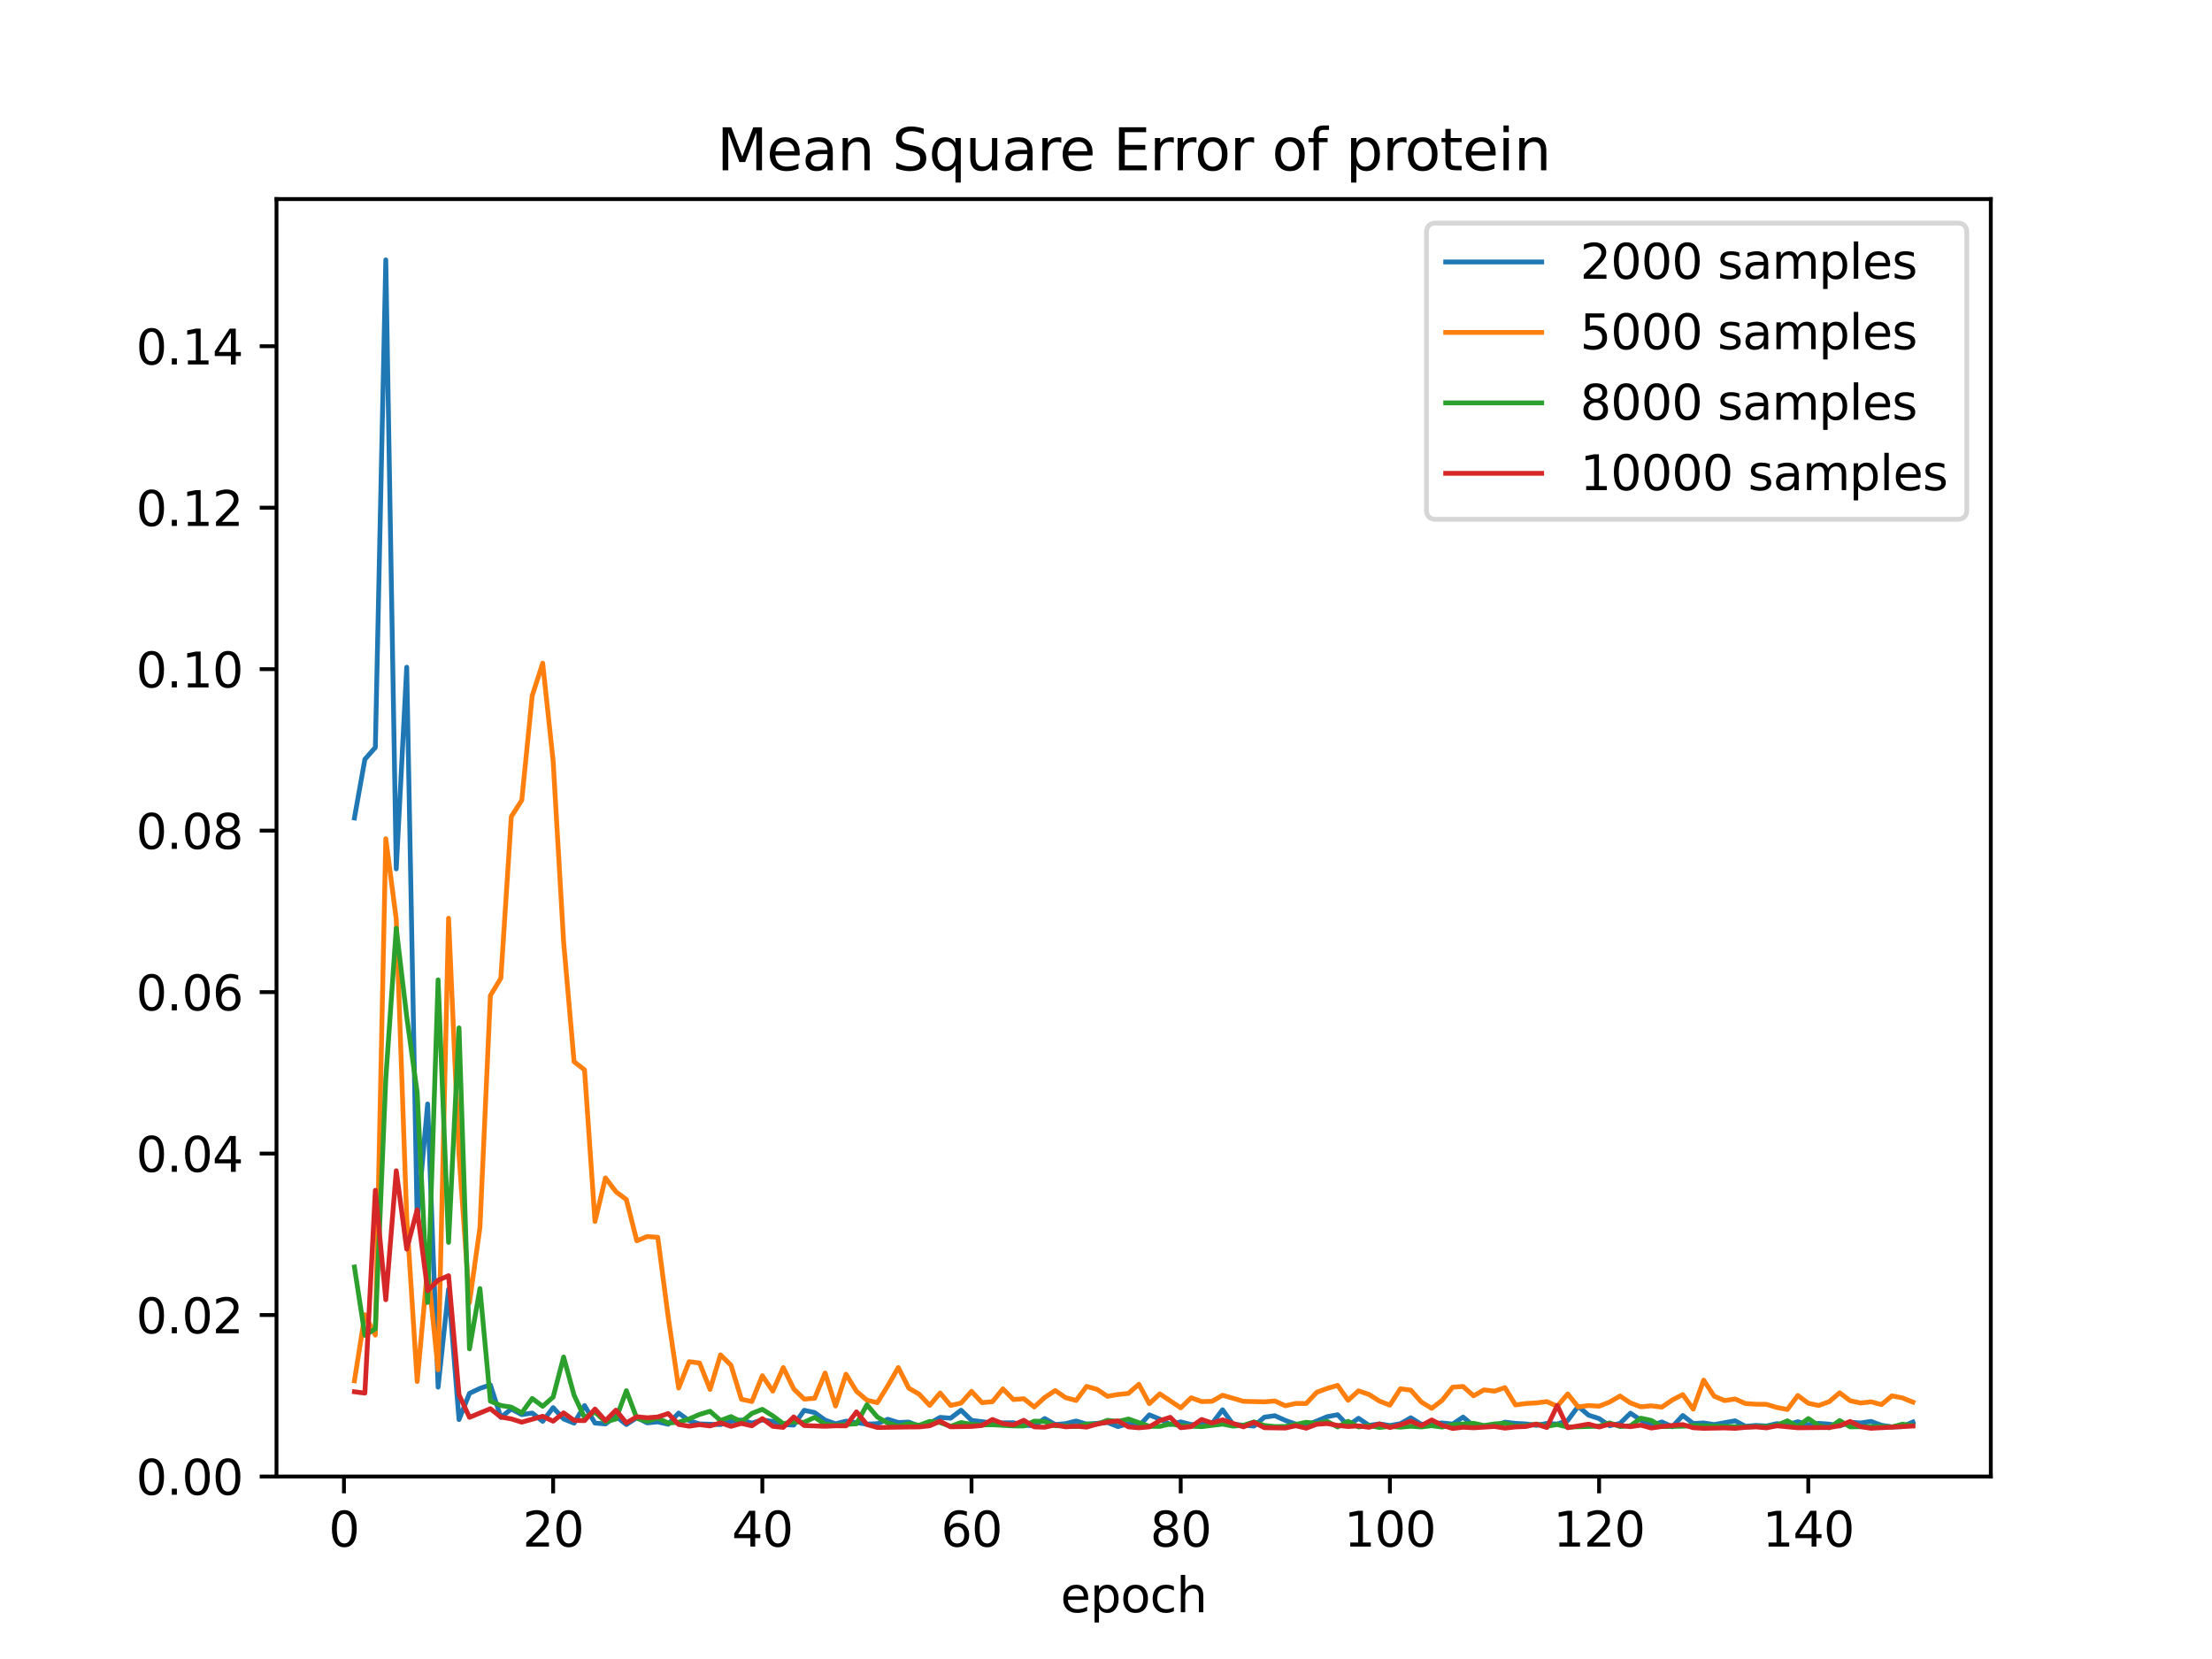<?xml version="1.0" encoding="utf-8" standalone="no"?>
<!DOCTYPE svg PUBLIC "-//W3C//DTD SVG 1.1//EN"
  "http://www.w3.org/Graphics/SVG/1.1/DTD/svg11.dtd">
<svg xmlns:xlink="http://www.w3.org/1999/xlink" width="460.8pt" height="345.6pt" viewBox="0 0 460.8 345.6" xmlns="http://www.w3.org/2000/svg" version="1.1">
 <defs>
  <style type="text/css">*{stroke-linejoin: round; stroke-linecap: butt}</style>
 </defs>
 <g id="figure_1">
  <g id="patch_1">
   <path d="M 0 345.6 
L 460.8 345.6 
L 460.8 0 
L 0 0 
z
" style="fill: #ffffff"/>
  </g>
  <g id="axes_1">
   <g id="patch_2">
    <path d="M 57.6 307.584 
L 414.72 307.584 
L 414.72 41.472 
L 57.6 41.472 
z
" style="fill: #ffffff"/>
   </g>
   <g id="matplotlib.axis_1">
    <g id="xtick_1">
     <g id="line2d_1">
      <defs>
       <path id="mb97d5ebcbe" d="M 0 0 
L 0 3.5 
" style="stroke: #000000; stroke-width: 0.8"/>
      </defs>
      <g>
       <use xlink:href="#mb97d5ebcbe" x="71.654" y="307.584" style="stroke: #000000; stroke-width: 0.8"/>
      </g>
     </g>
     <g id="text_1">
      <!-- 0 -->
      <g transform="translate(68.473 322.182) scale(0.1 -0.1)">
       <defs>
        <path id="DejaVuSans-30" d="M 2034 4250 
Q 1547 4250 1301 3770 
Q 1056 3291 1056 2328 
Q 1056 1369 1301 889 
Q 1547 409 2034 409 
Q 2525 409 2770 889 
Q 3016 1369 3016 2328 
Q 3016 3291 2770 3770 
Q 2525 4250 2034 4250 
z
M 2034 4750 
Q 2819 4750 3233 4129 
Q 3647 3509 3647 2328 
Q 3647 1150 3233 529 
Q 2819 -91 2034 -91 
Q 1250 -91 836 529 
Q 422 1150 422 2328 
Q 422 3509 836 4129 
Q 1250 4750 2034 4750 
z
" transform="scale(0.016)"/>
       </defs>
       <use xlink:href="#DejaVuSans-30"/>
      </g>
     </g>
    </g>
    <g id="xtick_2">
     <g id="line2d_2">
      <g>
       <use xlink:href="#mb97d5ebcbe" x="115.232" y="307.584" style="stroke: #000000; stroke-width: 0.8"/>
      </g>
     </g>
     <g id="text_2">
      <!-- 20 -->
      <g transform="translate(108.869 322.182) scale(0.1 -0.1)">
       <defs>
        <path id="DejaVuSans-32" d="M 1228 531 
L 3431 531 
L 3431 0 
L 469 0 
L 469 531 
Q 828 903 1448 1529 
Q 2069 2156 2228 2338 
Q 2531 2678 2651 2914 
Q 2772 3150 2772 3378 
Q 2772 3750 2511 3984 
Q 2250 4219 1831 4219 
Q 1534 4219 1204 4116 
Q 875 4013 500 3803 
L 500 4441 
Q 881 4594 1212 4672 
Q 1544 4750 1819 4750 
Q 2544 4750 2975 4387 
Q 3406 4025 3406 3419 
Q 3406 3131 3298 2873 
Q 3191 2616 2906 2266 
Q 2828 2175 2409 1742 
Q 1991 1309 1228 531 
z
" transform="scale(0.016)"/>
       </defs>
       <use xlink:href="#DejaVuSans-32"/>
       <use xlink:href="#DejaVuSans-30" x="63.623"/>
      </g>
     </g>
    </g>
    <g id="xtick_3">
     <g id="line2d_3">
      <g>
       <use xlink:href="#mb97d5ebcbe" x="158.809" y="307.584" style="stroke: #000000; stroke-width: 0.8"/>
      </g>
     </g>
     <g id="text_3">
      <!-- 40 -->
      <g transform="translate(152.447 322.182) scale(0.1 -0.1)">
       <defs>
        <path id="DejaVuSans-34" d="M 2419 4116 
L 825 1625 
L 2419 1625 
L 2419 4116 
z
M 2253 4666 
L 3047 4666 
L 3047 1625 
L 3713 1625 
L 3713 1100 
L 3047 1100 
L 3047 0 
L 2419 0 
L 2419 1100 
L 313 1100 
L 313 1709 
L 2253 4666 
z
" transform="scale(0.016)"/>
       </defs>
       <use xlink:href="#DejaVuSans-34"/>
       <use xlink:href="#DejaVuSans-30" x="63.623"/>
      </g>
     </g>
    </g>
    <g id="xtick_4">
     <g id="line2d_4">
      <g>
       <use xlink:href="#mb97d5ebcbe" x="202.387" y="307.584" style="stroke: #000000; stroke-width: 0.8"/>
      </g>
     </g>
     <g id="text_4">
      <!-- 60 -->
      <g transform="translate(196.025 322.182) scale(0.1 -0.1)">
       <defs>
        <path id="DejaVuSans-36" d="M 2113 2584 
Q 1688 2584 1439 2293 
Q 1191 2003 1191 1497 
Q 1191 994 1439 701 
Q 1688 409 2113 409 
Q 2538 409 2786 701 
Q 3034 994 3034 1497 
Q 3034 2003 2786 2293 
Q 2538 2584 2113 2584 
z
M 3366 4563 
L 3366 3988 
Q 3128 4100 2886 4159 
Q 2644 4219 2406 4219 
Q 1781 4219 1451 3797 
Q 1122 3375 1075 2522 
Q 1259 2794 1537 2939 
Q 1816 3084 2150 3084 
Q 2853 3084 3261 2657 
Q 3669 2231 3669 1497 
Q 3669 778 3244 343 
Q 2819 -91 2113 -91 
Q 1303 -91 875 529 
Q 447 1150 447 2328 
Q 447 3434 972 4092 
Q 1497 4750 2381 4750 
Q 2619 4750 2861 4703 
Q 3103 4656 3366 4563 
z
" transform="scale(0.016)"/>
       </defs>
       <use xlink:href="#DejaVuSans-36"/>
       <use xlink:href="#DejaVuSans-30" x="63.623"/>
      </g>
     </g>
    </g>
    <g id="xtick_5">
     <g id="line2d_5">
      <g>
       <use xlink:href="#mb97d5ebcbe" x="245.965" y="307.584" style="stroke: #000000; stroke-width: 0.8"/>
      </g>
     </g>
     <g id="text_5">
      <!-- 80 -->
      <g transform="translate(239.603 322.182) scale(0.1 -0.1)">
       <defs>
        <path id="DejaVuSans-38" d="M 2034 2216 
Q 1584 2216 1326 1975 
Q 1069 1734 1069 1313 
Q 1069 891 1326 650 
Q 1584 409 2034 409 
Q 2484 409 2743 651 
Q 3003 894 3003 1313 
Q 3003 1734 2745 1975 
Q 2488 2216 2034 2216 
z
M 1403 2484 
Q 997 2584 770 2862 
Q 544 3141 544 3541 
Q 544 4100 942 4425 
Q 1341 4750 2034 4750 
Q 2731 4750 3128 4425 
Q 3525 4100 3525 3541 
Q 3525 3141 3298 2862 
Q 3072 2584 2669 2484 
Q 3125 2378 3379 2068 
Q 3634 1759 3634 1313 
Q 3634 634 3220 271 
Q 2806 -91 2034 -91 
Q 1263 -91 848 271 
Q 434 634 434 1313 
Q 434 1759 690 2068 
Q 947 2378 1403 2484 
z
M 1172 3481 
Q 1172 3119 1398 2916 
Q 1625 2713 2034 2713 
Q 2441 2713 2670 2916 
Q 2900 3119 2900 3481 
Q 2900 3844 2670 4047 
Q 2441 4250 2034 4250 
Q 1625 4250 1398 4047 
Q 1172 3844 1172 3481 
z
" transform="scale(0.016)"/>
       </defs>
       <use xlink:href="#DejaVuSans-38"/>
       <use xlink:href="#DejaVuSans-30" x="63.623"/>
      </g>
     </g>
    </g>
    <g id="xtick_6">
     <g id="line2d_6">
      <g>
       <use xlink:href="#mb97d5ebcbe" x="289.543" y="307.584" style="stroke: #000000; stroke-width: 0.8"/>
      </g>
     </g>
     <g id="text_6">
      <!-- 100 -->
      <g transform="translate(279.999 322.182) scale(0.1 -0.1)">
       <defs>
        <path id="DejaVuSans-31" d="M 794 531 
L 1825 531 
L 1825 4091 
L 703 3866 
L 703 4441 
L 1819 4666 
L 2450 4666 
L 2450 531 
L 3481 531 
L 3481 0 
L 794 0 
L 794 531 
z
" transform="scale(0.016)"/>
       </defs>
       <use xlink:href="#DejaVuSans-31"/>
       <use xlink:href="#DejaVuSans-30" x="63.623"/>
       <use xlink:href="#DejaVuSans-30" x="127.246"/>
      </g>
     </g>
    </g>
    <g id="xtick_7">
     <g id="line2d_7">
      <g>
       <use xlink:href="#mb97d5ebcbe" x="333.121" y="307.584" style="stroke: #000000; stroke-width: 0.8"/>
      </g>
     </g>
     <g id="text_7">
      <!-- 120 -->
      <g transform="translate(323.577 322.182) scale(0.1 -0.1)">
       <use xlink:href="#DejaVuSans-31"/>
       <use xlink:href="#DejaVuSans-32" x="63.623"/>
       <use xlink:href="#DejaVuSans-30" x="127.246"/>
      </g>
     </g>
    </g>
    <g id="xtick_8">
     <g id="line2d_8">
      <g>
       <use xlink:href="#mb97d5ebcbe" x="376.698" y="307.584" style="stroke: #000000; stroke-width: 0.8"/>
      </g>
     </g>
     <g id="text_8">
      <!-- 140 -->
      <g transform="translate(367.155 322.182) scale(0.1 -0.1)">
       <use xlink:href="#DejaVuSans-31"/>
       <use xlink:href="#DejaVuSans-34" x="63.623"/>
       <use xlink:href="#DejaVuSans-30" x="127.246"/>
      </g>
     </g>
    </g>
    <g id="text_9">
     <!-- epoch -->
     <g transform="translate(220.932 335.861) scale(0.1 -0.1)">
      <defs>
       <path id="DejaVuSans-65" d="M 3597 1894 
L 3597 1613 
L 953 1613 
Q 991 1019 1311 708 
Q 1631 397 2203 397 
Q 2534 397 2845 478 
Q 3156 559 3463 722 
L 3463 178 
Q 3153 47 2828 -22 
Q 2503 -91 2169 -91 
Q 1331 -91 842 396 
Q 353 884 353 1716 
Q 353 2575 817 3079 
Q 1281 3584 2069 3584 
Q 2775 3584 3186 3129 
Q 3597 2675 3597 1894 
z
M 3022 2063 
Q 3016 2534 2758 2815 
Q 2500 3097 2075 3097 
Q 1594 3097 1305 2825 
Q 1016 2553 972 2059 
L 3022 2063 
z
" transform="scale(0.016)"/>
       <path id="DejaVuSans-70" d="M 1159 525 
L 1159 -1331 
L 581 -1331 
L 581 3500 
L 1159 3500 
L 1159 2969 
Q 1341 3281 1617 3432 
Q 1894 3584 2278 3584 
Q 2916 3584 3314 3078 
Q 3713 2572 3713 1747 
Q 3713 922 3314 415 
Q 2916 -91 2278 -91 
Q 1894 -91 1617 61 
Q 1341 213 1159 525 
z
M 3116 1747 
Q 3116 2381 2855 2742 
Q 2594 3103 2138 3103 
Q 1681 3103 1420 2742 
Q 1159 2381 1159 1747 
Q 1159 1113 1420 752 
Q 1681 391 2138 391 
Q 2594 391 2855 752 
Q 3116 1113 3116 1747 
z
" transform="scale(0.016)"/>
       <path id="DejaVuSans-6f" d="M 1959 3097 
Q 1497 3097 1228 2736 
Q 959 2375 959 1747 
Q 959 1119 1226 758 
Q 1494 397 1959 397 
Q 2419 397 2687 759 
Q 2956 1122 2956 1747 
Q 2956 2369 2687 2733 
Q 2419 3097 1959 3097 
z
M 1959 3584 
Q 2709 3584 3137 3096 
Q 3566 2609 3566 1747 
Q 3566 888 3137 398 
Q 2709 -91 1959 -91 
Q 1206 -91 779 398 
Q 353 888 353 1747 
Q 353 2609 779 3096 
Q 1206 3584 1959 3584 
z
" transform="scale(0.016)"/>
       <path id="DejaVuSans-63" d="M 3122 3366 
L 3122 2828 
Q 2878 2963 2633 3030 
Q 2388 3097 2138 3097 
Q 1578 3097 1268 2742 
Q 959 2388 959 1747 
Q 959 1106 1268 751 
Q 1578 397 2138 397 
Q 2388 397 2633 464 
Q 2878 531 3122 666 
L 3122 134 
Q 2881 22 2623 -34 
Q 2366 -91 2075 -91 
Q 1284 -91 818 406 
Q 353 903 353 1747 
Q 353 2603 823 3093 
Q 1294 3584 2113 3584 
Q 2378 3584 2631 3529 
Q 2884 3475 3122 3366 
z
" transform="scale(0.016)"/>
       <path id="DejaVuSans-68" d="M 3513 2113 
L 3513 0 
L 2938 0 
L 2938 2094 
Q 2938 2591 2744 2837 
Q 2550 3084 2163 3084 
Q 1697 3084 1428 2787 
Q 1159 2491 1159 1978 
L 1159 0 
L 581 0 
L 581 4863 
L 1159 4863 
L 1159 2956 
Q 1366 3272 1645 3428 
Q 1925 3584 2291 3584 
Q 2894 3584 3203 3211 
Q 3513 2838 3513 2113 
z
" transform="scale(0.016)"/>
      </defs>
      <use xlink:href="#DejaVuSans-65"/>
      <use xlink:href="#DejaVuSans-70" x="61.523"/>
      <use xlink:href="#DejaVuSans-6f" x="125"/>
      <use xlink:href="#DejaVuSans-63" x="186.182"/>
      <use xlink:href="#DejaVuSans-68" x="241.162"/>
     </g>
    </g>
   </g>
   <g id="matplotlib.axis_2">
    <g id="ytick_1">
     <g id="line2d_9">
      <defs>
       <path id="m82a26442da" d="M 0 0 
L -3.5 0 
" style="stroke: #000000; stroke-width: 0.8"/>
      </defs>
      <g>
       <use xlink:href="#m82a26442da" x="57.6" y="307.584" style="stroke: #000000; stroke-width: 0.8"/>
      </g>
     </g>
     <g id="text_10">
      <!-- 0.00 -->
      <g transform="translate(28.334 311.383) scale(0.1 -0.1)">
       <defs>
        <path id="DejaVuSans-2e" d="M 684 794 
L 1344 794 
L 1344 0 
L 684 0 
L 684 794 
z
" transform="scale(0.016)"/>
       </defs>
       <use xlink:href="#DejaVuSans-30"/>
       <use xlink:href="#DejaVuSans-2e" x="63.623"/>
       <use xlink:href="#DejaVuSans-30" x="95.41"/>
       <use xlink:href="#DejaVuSans-30" x="159.033"/>
      </g>
     </g>
    </g>
    <g id="ytick_2">
     <g id="line2d_10">
      <g>
       <use xlink:href="#m82a26442da" x="57.6" y="273.947" style="stroke: #000000; stroke-width: 0.8"/>
      </g>
     </g>
     <g id="text_11">
      <!-- 0.02 -->
      <g transform="translate(28.334 277.747) scale(0.1 -0.1)">
       <use xlink:href="#DejaVuSans-30"/>
       <use xlink:href="#DejaVuSans-2e" x="63.623"/>
       <use xlink:href="#DejaVuSans-30" x="95.41"/>
       <use xlink:href="#DejaVuSans-32" x="159.033"/>
      </g>
     </g>
    </g>
    <g id="ytick_3">
     <g id="line2d_11">
      <g>
       <use xlink:href="#m82a26442da" x="57.6" y="240.311" style="stroke: #000000; stroke-width: 0.8"/>
      </g>
     </g>
     <g id="text_12">
      <!-- 0.04 -->
      <g transform="translate(28.334 244.11) scale(0.1 -0.1)">
       <use xlink:href="#DejaVuSans-30"/>
       <use xlink:href="#DejaVuSans-2e" x="63.623"/>
       <use xlink:href="#DejaVuSans-30" x="95.41"/>
       <use xlink:href="#DejaVuSans-34" x="159.033"/>
      </g>
     </g>
    </g>
    <g id="ytick_4">
     <g id="line2d_12">
      <g>
       <use xlink:href="#m82a26442da" x="57.6" y="206.674" style="stroke: #000000; stroke-width: 0.8"/>
      </g>
     </g>
     <g id="text_13">
      <!-- 0.06 -->
      <g transform="translate(28.334 210.473) scale(0.1 -0.1)">
       <use xlink:href="#DejaVuSans-30"/>
       <use xlink:href="#DejaVuSans-2e" x="63.623"/>
       <use xlink:href="#DejaVuSans-30" x="95.41"/>
       <use xlink:href="#DejaVuSans-36" x="159.033"/>
      </g>
     </g>
    </g>
    <g id="ytick_5">
     <g id="line2d_13">
      <g>
       <use xlink:href="#m82a26442da" x="57.6" y="173.037" style="stroke: #000000; stroke-width: 0.8"/>
      </g>
     </g>
     <g id="text_14">
      <!-- 0.08 -->
      <g transform="translate(28.334 176.836) scale(0.1 -0.1)">
       <use xlink:href="#DejaVuSans-30"/>
       <use xlink:href="#DejaVuSans-2e" x="63.623"/>
       <use xlink:href="#DejaVuSans-30" x="95.41"/>
       <use xlink:href="#DejaVuSans-38" x="159.033"/>
      </g>
     </g>
    </g>
    <g id="ytick_6">
     <g id="line2d_14">
      <g>
       <use xlink:href="#m82a26442da" x="57.6" y="139.401" style="stroke: #000000; stroke-width: 0.8"/>
      </g>
     </g>
     <g id="text_15">
      <!-- 0.10 -->
      <g transform="translate(28.334 143.2) scale(0.1 -0.1)">
       <use xlink:href="#DejaVuSans-30"/>
       <use xlink:href="#DejaVuSans-2e" x="63.623"/>
       <use xlink:href="#DejaVuSans-31" x="95.41"/>
       <use xlink:href="#DejaVuSans-30" x="159.033"/>
      </g>
     </g>
    </g>
    <g id="ytick_7">
     <g id="line2d_15">
      <g>
       <use xlink:href="#m82a26442da" x="57.6" y="105.764" style="stroke: #000000; stroke-width: 0.8"/>
      </g>
     </g>
     <g id="text_16">
      <!-- 0.12 -->
      <g transform="translate(28.334 109.563) scale(0.1 -0.1)">
       <use xlink:href="#DejaVuSans-30"/>
       <use xlink:href="#DejaVuSans-2e" x="63.623"/>
       <use xlink:href="#DejaVuSans-31" x="95.41"/>
       <use xlink:href="#DejaVuSans-32" x="159.033"/>
      </g>
     </g>
    </g>
    <g id="ytick_8">
     <g id="line2d_16">
      <g>
       <use xlink:href="#m82a26442da" x="57.6" y="72.127" style="stroke: #000000; stroke-width: 0.8"/>
      </g>
     </g>
     <g id="text_17">
      <!-- 0.14 -->
      <g transform="translate(28.334 75.926) scale(0.1 -0.1)">
       <use xlink:href="#DejaVuSans-30"/>
       <use xlink:href="#DejaVuSans-2e" x="63.623"/>
       <use xlink:href="#DejaVuSans-31" x="95.41"/>
       <use xlink:href="#DejaVuSans-34" x="159.033"/>
      </g>
     </g>
    </g>
   </g>
   <g id="line2d_17">
    <path d="M 73.833 170.4 
L 76.012 158.178 
L 78.191 155.699 
L 80.369 54.144 
L 82.548 181.003 
L 84.727 138.993 
L 86.906 254.177 
L 89.085 229.978 
L 91.264 288.97 
L 93.443 268.587 
L 95.622 295.72 
L 97.801 290.265 
L 99.979 289.228 
L 102.158 288.496 
L 104.337 295.269 
L 106.516 293.517 
L 108.695 294.684 
L 110.874 294.364 
L 113.053 296.088 
L 115.232 293.234 
L 117.411 295.593 
L 119.589 296.473 
L 121.768 292.812 
L 123.947 296.451 
L 126.126 296.63 
L 128.305 295.018 
L 130.484 296.767 
L 132.663 295.326 
L 134.842 296.412 
L 137.021 296.202 
L 139.199 296.695 
L 141.378 294.361 
L 143.557 295.957 
L 145.736 296.629 
L 150.094 296.758 
L 152.273 296.069 
L 154.452 295.82 
L 156.631 296.447 
L 158.809 295.808 
L 160.988 296.113 
L 163.167 296.743 
L 165.346 296.872 
L 167.525 293.794 
L 169.704 294.261 
L 171.883 295.832 
L 174.062 296.595 
L 176.241 296.054 
L 180.598 296.668 
L 182.777 296.576 
L 184.956 295.657 
L 187.135 296.337 
L 189.314 296.241 
L 191.493 297.126 
L 193.672 296.489 
L 195.851 295.268 
L 198.029 295.43 
L 200.208 293.772 
L 202.387 295.881 
L 206.745 296.439 
L 211.103 296.376 
L 213.282 296.914 
L 215.461 296.994 
L 217.639 295.508 
L 219.818 296.755 
L 221.997 296.567 
L 224.176 296.018 
L 226.355 296.672 
L 230.713 296.335 
L 232.892 297.189 
L 235.071 296.577 
L 237.249 297.07 
L 239.428 294.741 
L 241.607 295.634 
L 243.786 296.745 
L 245.965 296.2 
L 248.144 296.765 
L 250.323 296.73 
L 252.502 296.524 
L 254.681 293.683 
L 256.859 296.706 
L 261.217 297.079 
L 263.396 295.223 
L 265.575 294.917 
L 267.754 295.901 
L 269.933 296.667 
L 272.112 296.939 
L 276.469 295.126 
L 278.648 294.718 
L 280.827 296.977 
L 283.006 295.456 
L 285.185 296.932 
L 287.364 296.625 
L 289.543 296.958 
L 291.722 296.588 
L 293.901 295.341 
L 296.079 296.721 
L 300.437 296.426 
L 302.616 296.657 
L 304.795 295.208 
L 306.974 297.03 
L 311.332 297.026 
L 313.511 296.261 
L 315.689 296.52 
L 317.868 296.628 
L 320.047 296.93 
L 322.226 296.524 
L 324.405 296.659 
L 326.584 295.912 
L 328.763 292.973 
L 330.942 294.809 
L 333.121 295.513 
L 335.299 297.007 
L 337.478 296.516 
L 339.657 294.395 
L 341.836 295.843 
L 344.015 296.952 
L 346.194 296.216 
L 348.373 297.225 
L 350.552 294.875 
L 352.731 296.537 
L 354.909 296.427 
L 357.088 296.768 
L 361.446 295.975 
L 363.625 297.133 
L 365.804 296.941 
L 367.983 297.061 
L 370.162 296.57 
L 372.341 296.797 
L 374.519 296.169 
L 376.698 296.784 
L 378.877 296.517 
L 381.056 296.673 
L 383.235 297.047 
L 385.414 296.277 
L 387.593 296.432 
L 389.772 296.102 
L 391.951 296.91 
L 394.129 297.252 
L 396.308 297.198 
L 398.487 296.237 
L 398.487 296.237 
" clip-path="url(#p34cf320d97)" style="fill: none; stroke: #1f77b4; stroke-linecap: square"/>
   </g>
   <g id="line2d_18">
    <path d="M 73.833 287.639 
L 76.012 273.882 
L 78.191 278.132 
L 80.369 174.731 
L 82.548 191.505 
L 84.727 253.678 
L 86.906 287.788 
L 89.085 263.983 
L 91.264 285.363 
L 93.443 191.285 
L 95.622 240.606 
L 97.801 271.345 
L 99.979 255.714 
L 102.158 207.392 
L 104.337 203.771 
L 106.516 170.108 
L 108.695 166.706 
L 110.874 144.915 
L 113.053 138.153 
L 115.232 158.574 
L 117.411 196.197 
L 119.589 221.171 
L 121.768 222.86 
L 123.947 254.452 
L 126.126 245.377 
L 128.305 248.249 
L 130.484 249.898 
L 132.663 258.479 
L 134.842 257.588 
L 137.021 257.752 
L 139.199 274.366 
L 141.378 289.149 
L 143.557 283.664 
L 145.736 283.937 
L 147.915 289.434 
L 150.094 282.242 
L 152.273 284.39 
L 154.452 291.488 
L 156.631 291.963 
L 158.809 286.585 
L 160.988 289.803 
L 163.167 284.89 
L 165.346 289.33 
L 167.525 291.453 
L 169.704 291.289 
L 171.883 286.019 
L 174.062 292.893 
L 176.241 286.276 
L 178.419 289.831 
L 180.598 291.687 
L 182.777 292.198 
L 184.956 288.666 
L 187.135 284.886 
L 189.314 289.179 
L 191.493 290.44 
L 193.672 292.767 
L 195.851 290.182 
L 198.029 292.781 
L 200.208 292.288 
L 202.387 289.85 
L 204.566 292.188 
L 206.745 291.995 
L 208.924 289.326 
L 211.103 291.549 
L 213.282 291.383 
L 215.461 293.094 
L 217.639 291.118 
L 219.818 289.672 
L 221.997 291.16 
L 224.176 291.743 
L 226.355 288.817 
L 228.534 289.421 
L 230.713 290.886 
L 232.892 290.494 
L 235.071 290.272 
L 237.249 288.375 
L 239.428 292.412 
L 241.607 290.363 
L 245.965 293.278 
L 248.144 291.188 
L 250.323 291.969 
L 252.502 291.913 
L 254.681 290.651 
L 259.038 291.917 
L 263.396 292.031 
L 265.575 291.848 
L 267.754 292.844 
L 269.933 292.365 
L 272.112 292.375 
L 274.291 290.045 
L 276.469 289.241 
L 278.648 288.596 
L 280.827 291.704 
L 283.006 289.746 
L 285.185 290.486 
L 287.364 291.872 
L 289.543 292.715 
L 291.722 289.309 
L 293.901 289.594 
L 296.079 292.063 
L 298.258 293.385 
L 300.437 291.698 
L 302.616 288.975 
L 304.795 288.834 
L 306.974 290.774 
L 309.153 289.536 
L 311.332 289.8 
L 313.511 289.067 
L 315.689 292.671 
L 317.868 292.376 
L 320.047 292.253 
L 322.226 291.975 
L 324.405 292.951 
L 326.584 290.384 
L 328.763 293.084 
L 330.942 292.801 
L 333.121 292.94 
L 335.299 292.081 
L 337.478 290.816 
L 339.657 292.263 
L 341.836 293.059 
L 344.015 292.863 
L 346.194 293.132 
L 348.373 291.64 
L 350.552 290.514 
L 352.731 293.553 
L 354.909 287.501 
L 357.088 290.848 
L 359.267 291.762 
L 361.446 291.436 
L 363.625 292.383 
L 365.804 292.522 
L 367.983 292.547 
L 370.162 293.202 
L 372.341 293.624 
L 374.519 290.707 
L 376.698 292.32 
L 378.877 292.79 
L 381.056 291.993 
L 383.235 290.139 
L 385.414 291.796 
L 387.593 292.27 
L 389.772 292.023 
L 391.951 292.601 
L 394.129 290.786 
L 396.308 291.207 
L 398.487 292.086 
L 398.487 292.086 
" clip-path="url(#p34cf320d97)" style="fill: none; stroke: #ff7f0e; stroke-linecap: square"/>
   </g>
   <g id="line2d_19">
    <path d="M 73.833 263.947 
L 76.012 278.171 
L 78.191 276.814 
L 80.369 224.673 
L 82.548 193.383 
L 84.727 211.764 
L 86.906 227.575 
L 89.085 271.332 
L 91.264 204.121 
L 93.443 258.819 
L 95.622 214.123 
L 97.801 280.991 
L 99.979 268.431 
L 102.158 291.889 
L 104.337 292.796 
L 106.516 293.136 
L 108.695 294.324 
L 110.874 291.325 
L 113.053 292.96 
L 115.232 291.031 
L 117.411 282.692 
L 119.589 290.634 
L 121.768 295.308 
L 123.947 294.151 
L 126.126 296.195 
L 128.305 295.61 
L 130.484 289.706 
L 132.663 295.446 
L 134.842 296.073 
L 137.021 295.407 
L 139.199 296.451 
L 141.378 296.281 
L 143.557 295.587 
L 145.736 294.65 
L 147.915 293.998 
L 150.094 295.913 
L 152.273 295.105 
L 154.452 296.189 
L 156.631 294.437 
L 158.809 293.585 
L 160.988 294.946 
L 163.167 296.581 
L 165.346 296.185 
L 167.525 296.292 
L 169.704 295.263 
L 171.883 296.684 
L 174.062 296.899 
L 178.419 296.593 
L 180.598 292.635 
L 182.777 295.198 
L 184.956 296.454 
L 187.135 297.076 
L 189.314 296.581 
L 191.493 296.911 
L 193.672 296.098 
L 195.851 296.348 
L 198.029 297.141 
L 200.208 296.337 
L 202.387 296.729 
L 204.566 296.848 
L 206.745 296.802 
L 211.103 297.047 
L 213.282 297.052 
L 215.461 296.047 
L 217.639 296.144 
L 219.818 297.009 
L 221.997 297.027 
L 224.176 297.185 
L 226.355 296.663 
L 228.534 296.677 
L 230.713 295.873 
L 232.892 296.136 
L 235.071 295.601 
L 239.428 297.126 
L 241.607 297.147 
L 243.786 296.624 
L 245.965 296.985 
L 250.323 297.195 
L 254.681 296.663 
L 256.859 297.086 
L 259.038 296.917 
L 261.217 296.21 
L 263.396 296.956 
L 265.575 297.184 
L 267.754 297.161 
L 272.112 296.291 
L 274.291 296.546 
L 276.469 296.093 
L 278.648 297.261 
L 280.827 296.092 
L 283.006 297.262 
L 285.185 296.965 
L 287.364 297.364 
L 289.543 297.142 
L 291.722 297.304 
L 293.901 297.11 
L 296.079 297.263 
L 298.258 296.998 
L 300.437 297.287 
L 302.616 296.804 
L 306.974 296.492 
L 309.153 296.97 
L 311.332 296.63 
L 313.511 296.499 
L 315.689 297.083 
L 317.868 297.012 
L 320.047 296.662 
L 322.226 297.127 
L 324.405 296.749 
L 326.584 297.287 
L 333.121 297.097 
L 335.299 296.416 
L 337.478 297.178 
L 339.657 297.016 
L 341.836 295.439 
L 344.015 295.907 
L 346.194 297.185 
L 350.552 297.113 
L 352.731 296.954 
L 363.625 297.264 
L 365.804 297.16 
L 367.983 297.193 
L 370.162 296.922 
L 372.341 295.984 
L 374.519 297.179 
L 376.698 295.51 
L 378.877 297.006 
L 381.056 297.438 
L 383.235 295.929 
L 385.414 297.24 
L 391.951 297.17 
L 394.129 297.266 
L 396.308 296.689 
L 398.487 296.967 
L 398.487 296.967 
" clip-path="url(#p34cf320d97)" style="fill: none; stroke: #2ca02c; stroke-linecap: square"/>
   </g>
   <g id="line2d_20">
    <path d="M 73.833 289.932 
L 76.012 290.206 
L 78.191 247.966 
L 80.369 270.76 
L 82.548 243.891 
L 84.727 260.205 
L 86.906 252.018 
L 89.085 268.889 
L 91.264 266.699 
L 93.443 265.747 
L 95.622 290.562 
L 97.801 295.257 
L 102.158 293.46 
L 104.337 295.203 
L 106.516 295.577 
L 108.695 296.268 
L 113.053 295.033 
L 115.232 296.06 
L 117.411 294.328 
L 119.589 295.893 
L 121.768 295.943 
L 123.947 293.535 
L 126.126 295.954 
L 128.305 293.768 
L 130.484 296.416 
L 132.663 295.14 
L 134.842 295.349 
L 137.021 295.183 
L 139.199 294.472 
L 141.378 296.746 
L 143.557 297.099 
L 145.736 296.779 
L 147.915 297.047 
L 150.094 296.4 
L 152.273 297.133 
L 154.452 296.527 
L 156.631 297.025 
L 158.809 295.528 
L 160.988 297.132 
L 163.167 297.353 
L 165.346 295.175 
L 167.525 296.967 
L 171.883 297.121 
L 174.062 297.017 
L 176.241 297.036 
L 178.419 294.114 
L 180.598 296.755 
L 182.777 297.371 
L 189.314 297.267 
L 191.493 297.253 
L 193.672 297.021 
L 195.851 296.066 
L 198.029 297.235 
L 202.387 297.158 
L 204.566 296.954 
L 206.745 295.703 
L 208.924 296.564 
L 211.103 296.833 
L 213.282 295.881 
L 215.461 297.249 
L 217.639 297.314 
L 219.818 296.835 
L 221.997 297.237 
L 224.176 297.095 
L 226.355 297.3 
L 228.534 296.669 
L 230.713 296.256 
L 232.892 295.994 
L 235.071 297.243 
L 237.249 297.436 
L 239.428 297.241 
L 241.607 295.942 
L 243.786 295.257 
L 245.965 297.418 
L 248.144 297.192 
L 250.323 295.701 
L 252.502 296.434 
L 254.681 295.782 
L 259.038 297.242 
L 261.217 296.298 
L 263.396 297.421 
L 267.754 297.487 
L 269.933 297.009 
L 272.112 297.519 
L 274.291 296.697 
L 276.469 296.557 
L 278.648 296.935 
L 280.827 297.171 
L 283.006 297.037 
L 285.185 297.336 
L 287.364 296.629 
L 289.543 297.386 
L 291.722 296.823 
L 293.901 296.055 
L 296.079 296.977 
L 298.258 295.807 
L 300.437 296.922 
L 302.616 297.579 
L 304.795 297.318 
L 306.974 297.435 
L 311.332 297.161 
L 313.511 297.507 
L 315.689 297.254 
L 317.868 297.166 
L 320.047 296.67 
L 322.226 297.384 
L 324.405 292.79 
L 326.584 297.425 
L 330.942 296.672 
L 333.121 297.274 
L 335.299 296.675 
L 339.657 297.202 
L 341.836 296.889 
L 344.015 297.489 
L 346.194 297.161 
L 350.552 296.763 
L 352.731 297.426 
L 354.909 297.548 
L 359.267 297.461 
L 361.446 297.551 
L 363.625 297.34 
L 365.804 297.251 
L 367.983 297.448 
L 370.162 297.023 
L 374.519 297.436 
L 381.056 297.373 
L 383.235 297.008 
L 385.414 296.116 
L 387.593 297.194 
L 389.772 297.537 
L 398.487 297.069 
L 398.487 297.069 
" clip-path="url(#p34cf320d97)" style="fill: none; stroke: #d62728; stroke-linecap: square"/>
   </g>
   <g id="patch_3">
    <path d="M 57.6 307.584 
L 57.6 41.472 
" style="fill: none; stroke: #000000; stroke-width: 0.8; stroke-linejoin: miter; stroke-linecap: square"/>
   </g>
   <g id="patch_4">
    <path d="M 414.72 307.584 
L 414.72 41.472 
" style="fill: none; stroke: #000000; stroke-width: 0.8; stroke-linejoin: miter; stroke-linecap: square"/>
   </g>
   <g id="patch_5">
    <path d="M 57.6 307.584 
L 414.72 307.584 
" style="fill: none; stroke: #000000; stroke-width: 0.8; stroke-linejoin: miter; stroke-linecap: square"/>
   </g>
   <g id="patch_6">
    <path d="M 57.6 41.472 
L 414.72 41.472 
" style="fill: none; stroke: #000000; stroke-width: 0.8; stroke-linejoin: miter; stroke-linecap: square"/>
   </g>
   <g id="text_18">
    <!-- Mean Square Error of protein -->
    <g transform="translate(149.333 35.472) scale(0.12 -0.12)">
     <defs>
      <path id="DejaVuSans-4d" d="M 628 4666 
L 1569 4666 
L 2759 1491 
L 3956 4666 
L 4897 4666 
L 4897 0 
L 4281 0 
L 4281 4097 
L 3078 897 
L 2444 897 
L 1241 4097 
L 1241 0 
L 628 0 
L 628 4666 
z
" transform="scale(0.016)"/>
      <path id="DejaVuSans-61" d="M 2194 1759 
Q 1497 1759 1228 1600 
Q 959 1441 959 1056 
Q 959 750 1161 570 
Q 1363 391 1709 391 
Q 2188 391 2477 730 
Q 2766 1069 2766 1631 
L 2766 1759 
L 2194 1759 
z
M 3341 1997 
L 3341 0 
L 2766 0 
L 2766 531 
Q 2569 213 2275 61 
Q 1981 -91 1556 -91 
Q 1019 -91 701 211 
Q 384 513 384 1019 
Q 384 1609 779 1909 
Q 1175 2209 1959 2209 
L 2766 2209 
L 2766 2266 
Q 2766 2663 2505 2880 
Q 2244 3097 1772 3097 
Q 1472 3097 1187 3025 
Q 903 2953 641 2809 
L 641 3341 
Q 956 3463 1253 3523 
Q 1550 3584 1831 3584 
Q 2591 3584 2966 3190 
Q 3341 2797 3341 1997 
z
" transform="scale(0.016)"/>
      <path id="DejaVuSans-6e" d="M 3513 2113 
L 3513 0 
L 2938 0 
L 2938 2094 
Q 2938 2591 2744 2837 
Q 2550 3084 2163 3084 
Q 1697 3084 1428 2787 
Q 1159 2491 1159 1978 
L 1159 0 
L 581 0 
L 581 3500 
L 1159 3500 
L 1159 2956 
Q 1366 3272 1645 3428 
Q 1925 3584 2291 3584 
Q 2894 3584 3203 3211 
Q 3513 2838 3513 2113 
z
" transform="scale(0.016)"/>
      <path id="DejaVuSans-20" transform="scale(0.016)"/>
      <path id="DejaVuSans-53" d="M 3425 4513 
L 3425 3897 
Q 3066 4069 2747 4153 
Q 2428 4238 2131 4238 
Q 1616 4238 1336 4038 
Q 1056 3838 1056 3469 
Q 1056 3159 1242 3001 
Q 1428 2844 1947 2747 
L 2328 2669 
Q 3034 2534 3370 2195 
Q 3706 1856 3706 1288 
Q 3706 609 3251 259 
Q 2797 -91 1919 -91 
Q 1588 -91 1214 -16 
Q 841 59 441 206 
L 441 856 
Q 825 641 1194 531 
Q 1563 422 1919 422 
Q 2459 422 2753 634 
Q 3047 847 3047 1241 
Q 3047 1584 2836 1778 
Q 2625 1972 2144 2069 
L 1759 2144 
Q 1053 2284 737 2584 
Q 422 2884 422 3419 
Q 422 4038 858 4394 
Q 1294 4750 2059 4750 
Q 2388 4750 2728 4690 
Q 3069 4631 3425 4513 
z
" transform="scale(0.016)"/>
      <path id="DejaVuSans-71" d="M 947 1747 
Q 947 1113 1208 752 
Q 1469 391 1925 391 
Q 2381 391 2643 752 
Q 2906 1113 2906 1747 
Q 2906 2381 2643 2742 
Q 2381 3103 1925 3103 
Q 1469 3103 1208 2742 
Q 947 2381 947 1747 
z
M 2906 525 
Q 2725 213 2448 61 
Q 2172 -91 1784 -91 
Q 1150 -91 751 415 
Q 353 922 353 1747 
Q 353 2572 751 3078 
Q 1150 3584 1784 3584 
Q 2172 3584 2448 3432 
Q 2725 3281 2906 2969 
L 2906 3500 
L 3481 3500 
L 3481 -1331 
L 2906 -1331 
L 2906 525 
z
" transform="scale(0.016)"/>
      <path id="DejaVuSans-75" d="M 544 1381 
L 544 3500 
L 1119 3500 
L 1119 1403 
Q 1119 906 1312 657 
Q 1506 409 1894 409 
Q 2359 409 2629 706 
Q 2900 1003 2900 1516 
L 2900 3500 
L 3475 3500 
L 3475 0 
L 2900 0 
L 2900 538 
Q 2691 219 2414 64 
Q 2138 -91 1772 -91 
Q 1169 -91 856 284 
Q 544 659 544 1381 
z
M 1991 3584 
L 1991 3584 
z
" transform="scale(0.016)"/>
      <path id="DejaVuSans-72" d="M 2631 2963 
Q 2534 3019 2420 3045 
Q 2306 3072 2169 3072 
Q 1681 3072 1420 2755 
Q 1159 2438 1159 1844 
L 1159 0 
L 581 0 
L 581 3500 
L 1159 3500 
L 1159 2956 
Q 1341 3275 1631 3429 
Q 1922 3584 2338 3584 
Q 2397 3584 2469 3576 
Q 2541 3569 2628 3553 
L 2631 2963 
z
" transform="scale(0.016)"/>
      <path id="DejaVuSans-45" d="M 628 4666 
L 3578 4666 
L 3578 4134 
L 1259 4134 
L 1259 2753 
L 3481 2753 
L 3481 2222 
L 1259 2222 
L 1259 531 
L 3634 531 
L 3634 0 
L 628 0 
L 628 4666 
z
" transform="scale(0.016)"/>
      <path id="DejaVuSans-66" d="M 2375 4863 
L 2375 4384 
L 1825 4384 
Q 1516 4384 1395 4259 
Q 1275 4134 1275 3809 
L 1275 3500 
L 2222 3500 
L 2222 3053 
L 1275 3053 
L 1275 0 
L 697 0 
L 697 3053 
L 147 3053 
L 147 3500 
L 697 3500 
L 697 3744 
Q 697 4328 969 4595 
Q 1241 4863 1831 4863 
L 2375 4863 
z
" transform="scale(0.016)"/>
      <path id="DejaVuSans-74" d="M 1172 4494 
L 1172 3500 
L 2356 3500 
L 2356 3053 
L 1172 3053 
L 1172 1153 
Q 1172 725 1289 603 
Q 1406 481 1766 481 
L 2356 481 
L 2356 0 
L 1766 0 
Q 1100 0 847 248 
Q 594 497 594 1153 
L 594 3053 
L 172 3053 
L 172 3500 
L 594 3500 
L 594 4494 
L 1172 4494 
z
" transform="scale(0.016)"/>
      <path id="DejaVuSans-69" d="M 603 3500 
L 1178 3500 
L 1178 0 
L 603 0 
L 603 3500 
z
M 603 4863 
L 1178 4863 
L 1178 4134 
L 603 4134 
L 603 4863 
z
" transform="scale(0.016)"/>
     </defs>
     <use xlink:href="#DejaVuSans-4d"/>
     <use xlink:href="#DejaVuSans-65" x="86.279"/>
     <use xlink:href="#DejaVuSans-61" x="147.803"/>
     <use xlink:href="#DejaVuSans-6e" x="209.082"/>
     <use xlink:href="#DejaVuSans-20" x="272.461"/>
     <use xlink:href="#DejaVuSans-53" x="304.248"/>
     <use xlink:href="#DejaVuSans-71" x="367.725"/>
     <use xlink:href="#DejaVuSans-75" x="431.201"/>
     <use xlink:href="#DejaVuSans-61" x="494.58"/>
     <use xlink:href="#DejaVuSans-72" x="555.859"/>
     <use xlink:href="#DejaVuSans-65" x="594.723"/>
     <use xlink:href="#DejaVuSans-20" x="656.246"/>
     <use xlink:href="#DejaVuSans-45" x="688.033"/>
     <use xlink:href="#DejaVuSans-72" x="751.217"/>
     <use xlink:href="#DejaVuSans-72" x="790.58"/>
     <use xlink:href="#DejaVuSans-6f" x="829.443"/>
     <use xlink:href="#DejaVuSans-72" x="890.625"/>
     <use xlink:href="#DejaVuSans-20" x="931.738"/>
     <use xlink:href="#DejaVuSans-6f" x="963.525"/>
     <use xlink:href="#DejaVuSans-66" x="1024.707"/>
     <use xlink:href="#DejaVuSans-20" x="1059.912"/>
     <use xlink:href="#DejaVuSans-70" x="1091.699"/>
     <use xlink:href="#DejaVuSans-72" x="1155.176"/>
     <use xlink:href="#DejaVuSans-6f" x="1194.039"/>
     <use xlink:href="#DejaVuSans-74" x="1255.221"/>
     <use xlink:href="#DejaVuSans-65" x="1294.43"/>
     <use xlink:href="#DejaVuSans-69" x="1355.953"/>
     <use xlink:href="#DejaVuSans-6e" x="1383.736"/>
    </g>
   </g>
   <g id="legend_1">
    <g id="patch_7">
     <path d="M 299.162 108.184 
L 407.72 108.184 
Q 409.72 108.184 409.72 106.184 
L 409.72 48.472 
Q 409.72 46.472 407.72 46.472 
L 299.162 46.472 
Q 297.162 46.472 297.162 48.472 
L 297.162 106.184 
Q 297.162 108.184 299.162 108.184 
z
" style="fill: #ffffff; opacity: 0.8; stroke: #cccccc; stroke-linejoin: miter"/>
    </g>
    <g id="line2d_21">
     <path d="M 301.162 54.57 
L 311.162 54.57 
L 321.162 54.57 
" style="fill: none; stroke: #1f77b4; stroke-linecap: square"/>
    </g>
    <g id="text_19">
     <!-- 2000 samples -->
     <g transform="translate(329.162 58.07) scale(0.1 -0.1)">
      <defs>
       <path id="DejaVuSans-73" d="M 2834 3397 
L 2834 2853 
Q 2591 2978 2328 3040 
Q 2066 3103 1784 3103 
Q 1356 3103 1142 2972 
Q 928 2841 928 2578 
Q 928 2378 1081 2264 
Q 1234 2150 1697 2047 
L 1894 2003 
Q 2506 1872 2764 1633 
Q 3022 1394 3022 966 
Q 3022 478 2636 193 
Q 2250 -91 1575 -91 
Q 1294 -91 989 -36 
Q 684 19 347 128 
L 347 722 
Q 666 556 975 473 
Q 1284 391 1588 391 
Q 1994 391 2212 530 
Q 2431 669 2431 922 
Q 2431 1156 2273 1281 
Q 2116 1406 1581 1522 
L 1381 1569 
Q 847 1681 609 1914 
Q 372 2147 372 2553 
Q 372 3047 722 3315 
Q 1072 3584 1716 3584 
Q 2034 3584 2315 3537 
Q 2597 3491 2834 3397 
z
" transform="scale(0.016)"/>
       <path id="DejaVuSans-6d" d="M 3328 2828 
Q 3544 3216 3844 3400 
Q 4144 3584 4550 3584 
Q 5097 3584 5394 3201 
Q 5691 2819 5691 2113 
L 5691 0 
L 5113 0 
L 5113 2094 
Q 5113 2597 4934 2840 
Q 4756 3084 4391 3084 
Q 3944 3084 3684 2787 
Q 3425 2491 3425 1978 
L 3425 0 
L 2847 0 
L 2847 2094 
Q 2847 2600 2669 2842 
Q 2491 3084 2119 3084 
Q 1678 3084 1418 2786 
Q 1159 2488 1159 1978 
L 1159 0 
L 581 0 
L 581 3500 
L 1159 3500 
L 1159 2956 
Q 1356 3278 1631 3431 
Q 1906 3584 2284 3584 
Q 2666 3584 2933 3390 
Q 3200 3197 3328 2828 
z
" transform="scale(0.016)"/>
       <path id="DejaVuSans-6c" d="M 603 4863 
L 1178 4863 
L 1178 0 
L 603 0 
L 603 4863 
z
" transform="scale(0.016)"/>
      </defs>
      <use xlink:href="#DejaVuSans-32"/>
      <use xlink:href="#DejaVuSans-30" x="63.623"/>
      <use xlink:href="#DejaVuSans-30" x="127.246"/>
      <use xlink:href="#DejaVuSans-30" x="190.869"/>
      <use xlink:href="#DejaVuSans-20" x="254.492"/>
      <use xlink:href="#DejaVuSans-73" x="286.279"/>
      <use xlink:href="#DejaVuSans-61" x="338.379"/>
      <use xlink:href="#DejaVuSans-6d" x="399.658"/>
      <use xlink:href="#DejaVuSans-70" x="497.07"/>
      <use xlink:href="#DejaVuSans-6c" x="560.547"/>
      <use xlink:href="#DejaVuSans-65" x="588.33"/>
      <use xlink:href="#DejaVuSans-73" x="649.854"/>
     </g>
    </g>
    <g id="line2d_22">
     <path d="M 301.162 69.249 
L 311.162 69.249 
L 321.162 69.249 
" style="fill: none; stroke: #ff7f0e; stroke-linecap: square"/>
    </g>
    <g id="text_20">
     <!-- 5000 samples -->
     <g transform="translate(329.162 72.749) scale(0.1 -0.1)">
      <defs>
       <path id="DejaVuSans-35" d="M 691 4666 
L 3169 4666 
L 3169 4134 
L 1269 4134 
L 1269 2991 
Q 1406 3038 1543 3061 
Q 1681 3084 1819 3084 
Q 2600 3084 3056 2656 
Q 3513 2228 3513 1497 
Q 3513 744 3044 326 
Q 2575 -91 1722 -91 
Q 1428 -91 1123 -41 
Q 819 9 494 109 
L 494 744 
Q 775 591 1075 516 
Q 1375 441 1709 441 
Q 2250 441 2565 725 
Q 2881 1009 2881 1497 
Q 2881 1984 2565 2268 
Q 2250 2553 1709 2553 
Q 1456 2553 1204 2497 
Q 953 2441 691 2322 
L 691 4666 
z
" transform="scale(0.016)"/>
      </defs>
      <use xlink:href="#DejaVuSans-35"/>
      <use xlink:href="#DejaVuSans-30" x="63.623"/>
      <use xlink:href="#DejaVuSans-30" x="127.246"/>
      <use xlink:href="#DejaVuSans-30" x="190.869"/>
      <use xlink:href="#DejaVuSans-20" x="254.492"/>
      <use xlink:href="#DejaVuSans-73" x="286.279"/>
      <use xlink:href="#DejaVuSans-61" x="338.379"/>
      <use xlink:href="#DejaVuSans-6d" x="399.658"/>
      <use xlink:href="#DejaVuSans-70" x="497.07"/>
      <use xlink:href="#DejaVuSans-6c" x="560.547"/>
      <use xlink:href="#DejaVuSans-65" x="588.33"/>
      <use xlink:href="#DejaVuSans-73" x="649.854"/>
     </g>
    </g>
    <g id="line2d_23">
     <path d="M 301.162 83.927 
L 311.162 83.927 
L 321.162 83.927 
" style="fill: none; stroke: #2ca02c; stroke-linecap: square"/>
    </g>
    <g id="text_21">
     <!-- 8000 samples -->
     <g transform="translate(329.162 87.427) scale(0.1 -0.1)">
      <use xlink:href="#DejaVuSans-38"/>
      <use xlink:href="#DejaVuSans-30" x="63.623"/>
      <use xlink:href="#DejaVuSans-30" x="127.246"/>
      <use xlink:href="#DejaVuSans-30" x="190.869"/>
      <use xlink:href="#DejaVuSans-20" x="254.492"/>
      <use xlink:href="#DejaVuSans-73" x="286.279"/>
      <use xlink:href="#DejaVuSans-61" x="338.379"/>
      <use xlink:href="#DejaVuSans-6d" x="399.658"/>
      <use xlink:href="#DejaVuSans-70" x="497.07"/>
      <use xlink:href="#DejaVuSans-6c" x="560.547"/>
      <use xlink:href="#DejaVuSans-65" x="588.33"/>
      <use xlink:href="#DejaVuSans-73" x="649.854"/>
     </g>
    </g>
    <g id="line2d_24">
     <path d="M 301.162 98.605 
L 311.162 98.605 
L 321.162 98.605 
" style="fill: none; stroke: #d62728; stroke-linecap: square"/>
    </g>
    <g id="text_22">
     <!-- 10000 samples -->
     <g transform="translate(329.162 102.105) scale(0.1 -0.1)">
      <use xlink:href="#DejaVuSans-31"/>
      <use xlink:href="#DejaVuSans-30" x="63.623"/>
      <use xlink:href="#DejaVuSans-30" x="127.246"/>
      <use xlink:href="#DejaVuSans-30" x="190.869"/>
      <use xlink:href="#DejaVuSans-30" x="254.492"/>
      <use xlink:href="#DejaVuSans-20" x="318.115"/>
      <use xlink:href="#DejaVuSans-73" x="349.902"/>
      <use xlink:href="#DejaVuSans-61" x="402.002"/>
      <use xlink:href="#DejaVuSans-6d" x="463.281"/>
      <use xlink:href="#DejaVuSans-70" x="560.693"/>
      <use xlink:href="#DejaVuSans-6c" x="624.17"/>
      <use xlink:href="#DejaVuSans-65" x="651.953"/>
      <use xlink:href="#DejaVuSans-73" x="713.477"/>
     </g>
    </g>
   </g>
  </g>
 </g>
 <defs>
  <clipPath id="p34cf320d97">
   <rect x="57.6" y="41.472" width="357.12" height="266.112"/>
  </clipPath>
 </defs>
</svg>
